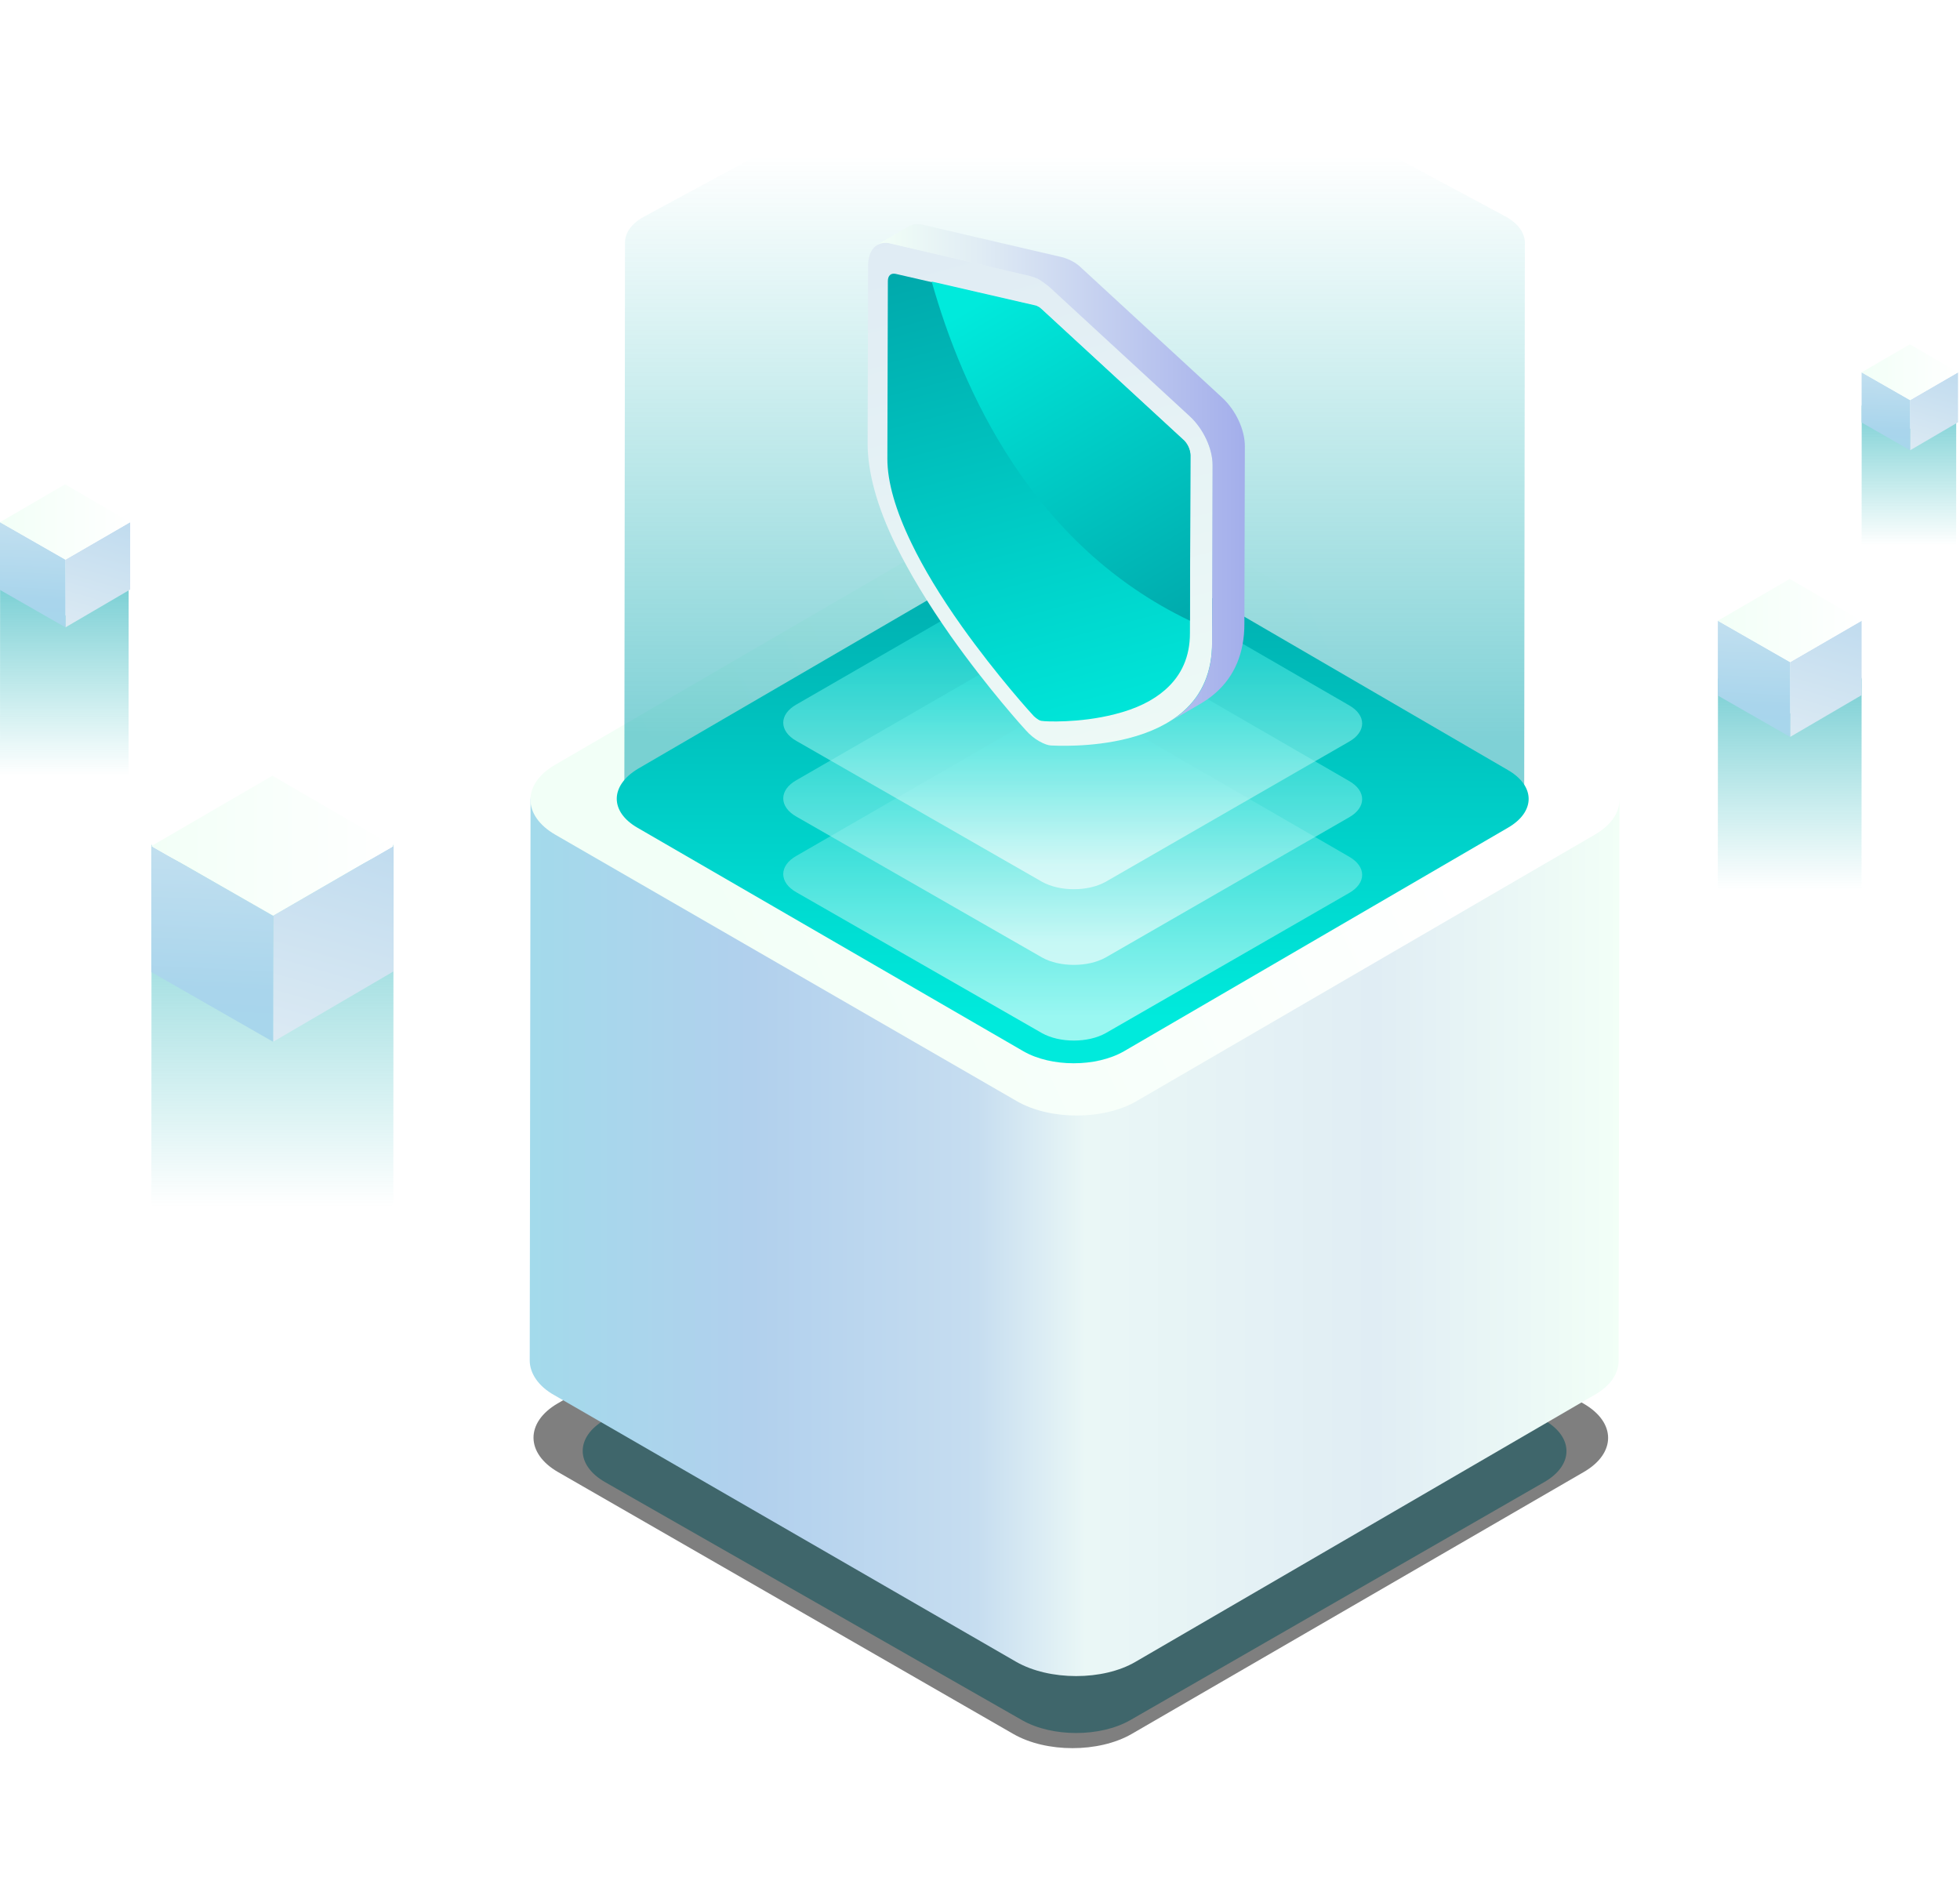 <svg xmlns="http://www.w3.org/2000/svg" width="518" height="498" viewBox="0 0 518 498" fill="none">
<g opacity="0.5" filter="url(#filter0_f)">
<path d="M408.055 375.271C415.982 379.777 415.982 387.223 408.055 391.729L298.676 454.62C290.75 459.127 278.068 459.127 270.142 454.62L159.97 391.729C152.043 387.223 152.043 379.777 159.771 375.271L269.151 312.38C277.077 307.873 289.759 307.873 297.685 312.38L408.055 375.271Z" fill="#009CAD"/>
</g>
<g opacity="0.5" filter="url(#filter1_f)">
<path d="M418.507 370.943C427.164 375.903 427.164 384.097 418.507 389.057L299.03 458.28C290.373 463.24 276.52 463.24 267.863 458.28L147.521 389.057C138.863 384.097 138.863 375.903 147.304 370.943L266.78 301.72C275.438 296.76 289.29 296.76 297.948 301.72L418.507 370.943Z" fill="black"/>
</g>
<path d="M421.42 219.712L300.341 290.122C291.567 295.167 277.529 295.167 268.755 290.122L146.8 219.712C142.413 217.08 140.219 213.79 140.219 210.5L140 359.548C140 362.838 142.193 366.347 146.58 368.76L268.536 439.17C277.31 444.215 291.567 444.215 300.122 439.17L421.2 368.76C425.587 366.347 427.781 363.057 427.781 359.548L428 210.5C428 214.01 425.806 217.3 421.42 219.712Z" fill="url(#paint0_linear)"/>
<path d="M421.42 202.193C430.194 207.238 430.194 215.573 421.42 220.618L300.341 291.028C291.568 296.073 277.53 296.073 268.756 291.028L146.8 220.618C138.026 215.573 138.026 207.238 146.581 202.193L267.659 131.784C276.433 126.739 290.471 126.739 299.245 131.784L421.42 202.193Z" fill="url(#paint1_linear)"/>
<path opacity="0.5" d="M170.438 207.918L270.496 153.79C277.746 149.911 289.347 149.911 296.598 153.79L397.381 207.918C401.006 209.941 402.819 212.471 402.819 215L403 64.119C403 61.59 401.187 58.892 397.562 57.037L296.779 2.909C289.529 -0.97 277.746 -0.97 270.677 2.909L170.619 57.037C166.994 58.892 165.181 61.421 165.181 64.119L165 215C165 212.302 166.813 209.773 170.438 207.918Z" fill="url(#paint2_linear)"/>
<path opacity="0.5" d="M33.223 154.955L18.929 162.256C17.893 162.779 16.236 162.779 15.2 162.256L0.803 154.955C0.285 154.682 0.026 154.341 0.026 154L0 204.351C0 204.693 0.259 205.056 0.777 205.307L15.174 212.608C16.21 213.131 17.893 213.131 18.903 212.608L33.197 205.307C33.715 205.056 33.974 204.715 33.974 204.351L34 154C34 154.364 33.741 154.705 33.223 154.955Z" fill="url(#paint3_linear)"/>
<path opacity="0.5" d="M102.538 224.797L75.631 238.533C73.682 239.517 70.562 239.517 68.612 238.533L41.511 224.797C40.536 224.284 40.049 223.642 40.049 223L40 317.729C40 318.371 40.487 319.055 41.462 319.526L68.564 333.262C70.513 334.246 73.682 334.246 75.583 333.262L102.489 319.526C103.464 319.055 103.951 318.413 103.951 317.729L104 223C104 223.685 103.513 224.327 102.538 224.797Z" fill="url(#paint4_linear)"/>
<path opacity="0.5" d="M491.132 180.052L475.156 188.096C473.998 188.672 472.146 188.672 470.989 188.096L454.897 180.052C454.318 179.752 454.029 179.376 454.029 179L454 234.472C454 234.848 454.289 235.249 454.868 235.524L470.96 243.568C472.117 244.144 473.998 244.144 475.127 243.568L491.103 235.524C491.682 235.249 491.971 234.873 491.971 234.472L492 179C492 179.401 491.711 179.777 491.132 180.052Z" fill="url(#paint5_linear)"/>
<path opacity="0.5" d="M516.429 107.696L505.919 113.017C505.157 113.399 503.938 113.399 503.177 113.017L492.59 107.696C492.209 107.497 492.019 107.249 492.019 107L492 143.697C492 143.945 492.19 144.211 492.571 144.393L503.158 149.714C503.919 150.095 505.157 150.095 505.899 149.714L516.41 144.393C516.791 144.211 516.981 143.962 516.981 143.697L517 107C517 107.265 516.81 107.514 516.429 107.696Z" fill="url(#paint6_linear)"/>
<path d="M398.481 203.486C405.84 207.704 405.84 214.559 398.481 218.778L297.035 277.836C289.676 282.055 277.85 282.055 270.491 277.836L168.519 218.778C161.16 214.559 161.16 207.704 168.519 203.222L269.965 144.164C277.324 139.945 289.15 139.945 296.509 144.164L398.481 203.486Z" fill="url(#paint7_linear)"/>
<path opacity="0.6" d="M356.502 226.374C361.166 228.989 361.166 233.414 356.502 236.029L292.22 273.039C287.556 275.654 280.053 275.654 275.389 273.039L210.498 235.827C205.834 233.213 205.834 228.787 210.498 226.173L274.983 188.961C279.647 186.346 287.15 186.346 291.814 188.961L356.502 226.374Z" fill="url(#paint8_linear)"/>
<path opacity="0.6" d="M356.502 206.374C361.166 208.989 361.166 213.414 356.502 216.029L292.22 253.039C287.556 255.654 280.053 255.654 275.389 253.039L210.498 215.827C205.834 213.213 205.834 208.787 210.498 206.173L274.983 168.961C279.647 166.346 287.15 166.346 291.814 168.961L356.502 206.374Z" fill="url(#paint9_linear)"/>
<path opacity="0.6" d="M356.502 186.374C361.166 188.989 361.166 193.414 356.502 196.029L292.22 233.039C287.556 235.654 280.053 235.654 275.389 233.039L210.498 195.827C205.834 193.213 205.834 188.787 210.498 186.173L274.983 148.961C279.647 146.346 287.15 146.346 291.814 148.961L356.502 186.374Z" fill="url(#paint10_linear)"/>
<path d="M34.4 138V155.8L17.3 165.8V147.9L34.4 138Z" fill="url(#paint11_linear)"/>
<path d="M17.3 147.9V165.8L0 155.9V138L17.3 147.9Z" fill="url(#paint12_linear)"/>
<path d="M34.4 138L17.3 147.9L0 138L17.2 128L34.4 138Z" fill="url(#paint13_linear)"/>
<path d="M517.481 98.407V111.593L504.815 119V105.741L517.481 98.407Z" fill="url(#paint14_linear)"/>
<path d="M504.815 105.741V119L492 111.667V98.407L504.815 105.741Z" fill="url(#paint15_linear)"/>
<path d="M517.481 98.407L504.815 105.741L492 98.407L504.741 91L517.481 98.407Z" fill="url(#paint16_linear)"/>
<path d="M492 164.047V183.709L473.11 194.756V174.983L492 164.047Z" fill="url(#paint17_linear)"/>
<path d="M473.11 174.983V194.756L454 183.82V164.047L473.11 174.983Z" fill="url(#paint18_linear)"/>
<path d="M492 164.047L473.11 174.983L454 164.047L473 153L492 164.047Z" fill="url(#paint19_linear)"/>
<path d="M104 223.605V256.721L72.186 275.326V242.023L104 223.605Z" fill="url(#paint20_linear)"/>
<path d="M72.186 242.023V275.326L40 256.907V223.605L72.186 242.023Z" fill="url(#paint21_linear)"/>
<path d="M104 223.605L72.186 242.023L40 223.605L72 205L104 223.605Z" fill="url(#paint22_linear)"/>
<path d="M274.884 73.9C275.648 74.409 276.54 75.046 277.304 75.683L314.484 109.935C318.049 113.245 320.469 118.466 320.469 122.795L320.341 169.78C320.341 177.42 317.795 183.532 312.701 187.988C309.136 191.172 304.17 193.591 298.186 195.119C288.254 197.666 278.449 197.029 278.068 197.029C276.922 197.029 275.776 196.52 274.63 195.883C273.484 195.246 272.21 194.228 271.192 193.082C270.81 192.7 261.005 181.877 251.201 167.997C245.216 159.466 240.378 151.444 236.812 144.187C231.719 133.873 229.3 124.705 229.3 117.192L229.427 70.207C229.427 65.878 231.846 63.459 235.539 64.35L272.72 73.009C273.229 73.136 273.993 73.518 274.884 73.9Z" fill="url(#paint23_linear)"/>
<path d="M323.015 105.096L285.835 70.844C285.071 70.08 284.179 69.443 283.415 69.061C282.524 68.552 281.76 68.297 280.996 68.043L243.816 59.384C242.415 59.002 241.142 59.257 240.25 59.766L231.719 64.732C232.738 64.223 233.884 63.968 235.284 64.35L272.465 73.009C273.229 73.263 274.12 73.518 274.884 74.027C275.648 74.537 276.54 75.173 277.304 75.81L314.484 110.062C318.049 113.373 320.469 118.593 320.469 122.922L320.341 169.907C320.341 177.547 317.795 183.659 312.701 188.116C311.428 189.262 310.028 190.28 308.372 191.172L316.903 186.206C318.431 185.314 319.959 184.296 321.233 183.15C326.326 178.693 328.873 172.454 328.873 164.942L329 117.956C329 113.5 326.581 108.407 323.015 105.096Z" fill="url(#paint24_linear)"/>
<path d="M274.63 81.285C274.884 81.412 275.139 81.667 275.394 81.922L312.574 116.174C313.72 117.192 314.611 118.975 314.611 120.376L314.484 167.361C314.484 173.473 312.32 178.439 307.99 182.259C304.68 185.187 300.223 187.352 294.621 188.752C285.198 191.172 275.903 190.662 275.521 190.535C275.139 190.535 274.757 190.408 274.375 190.153C273.993 189.898 273.611 189.644 273.229 189.262C272.847 188.88 263.552 178.693 254.129 165.451C248.527 157.556 244.07 150.171 240.887 143.55C236.685 134.891 234.52 127.379 234.52 121.267L234.648 74.282C234.648 72.881 235.412 72.117 236.685 72.372L273.866 80.903C274.12 81.031 274.375 81.158 274.63 81.285Z" fill="url(#paint25_linear)"/>
<path d="M275.394 81.794C275.139 81.54 274.884 81.412 274.63 81.158C274.375 81.031 274.12 80.903 273.866 80.776L246.235 74.409C254.384 103.313 272.847 144.187 314.484 164.05L314.611 120.248C314.611 118.848 313.848 117.065 312.574 116.047L275.394 81.794Z" fill="url(#paint26_linear)"/>
<defs>
<filter id="filter0_f" x="114" y="269" width="340" height="229" filterUnits="userSpaceOnUse" color-interpolation-filters="sRGB">
<feFlood flood-opacity="0" result="BackgroundImageFix"/>
<feBlend mode="normal" in="SourceGraphic" in2="BackgroundImageFix" result="shape"/>
<feGaussianBlur stdDeviation="20" result="effect1_foregroundBlur"/>
</filter>
<filter id="filter1_f" x="121" y="278" width="324" height="204" filterUnits="userSpaceOnUse" color-interpolation-filters="sRGB">
<feFlood flood-opacity="0" result="BackgroundImageFix"/>
<feBlend mode="normal" in="SourceGraphic" in2="BackgroundImageFix" result="shape"/>
<feGaussianBlur stdDeviation="10" result="effect1_foregroundBlur"/>
</filter>
<linearGradient id="paint0_linear" x1="140" y1="306" x2="428" y2="306" gradientUnits="userSpaceOnUse">
<stop stop-color="#A3DAEB"/>
<stop offset="0.203" stop-color="#B1D0ED"/>
<stop offset="0.411" stop-color="#C6DDF0"/>
<stop offset="0.51" stop-color="#EAF7F6"/>
<stop offset="0.776" stop-color="#E0EDF4"/>
<stop offset="1" stop-color="#F2FFF7"/>
</linearGradient>
<linearGradient id="paint1_linear" x1="192.299" y1="254.56" x2="360.609" y2="175.273" gradientUnits="userSpaceOnUse">
<stop stop-color="#F2FFF7"/>
<stop offset="1" stop-color="white"/>
</linearGradient>
<linearGradient id="paint2_linear" x1="284" y1="194.524" x2="284" y2="40.952" gradientUnits="userSpaceOnUse">
<stop stop-color="#00A3AD"/>
<stop offset="1" stop-color="#00ABAD" stop-opacity="0"/>
</linearGradient>
<linearGradient id="paint3_linear" x1="17" y1="156.762" x2="17" y2="205" gradientUnits="userSpaceOnUse">
<stop stop-color="#00A3AD"/>
<stop offset="1" stop-color="#00ABAD" stop-opacity="0"/>
</linearGradient>
<linearGradient id="paint4_linear" x1="72" y1="228.196" x2="72" y2="318.949" gradientUnits="userSpaceOnUse">
<stop stop-color="#00A3AD"/>
<stop offset="1" stop-color="#00ABAD" stop-opacity="0"/>
</linearGradient>
<linearGradient id="paint5_linear" x1="473" y1="182.043" x2="473" y2="235.186" gradientUnits="userSpaceOnUse">
<stop stop-color="#00A3AD"/>
<stop offset="1" stop-color="#00ABAD" stop-opacity="0"/>
</linearGradient>
<linearGradient id="paint6_linear" x1="504.5" y1="109.013" x2="504.5" y2="144.17" gradientUnits="userSpaceOnUse">
<stop stop-color="#00A3AD"/>
<stop offset="1" stop-color="#00ABAD" stop-opacity="0"/>
</linearGradient>
<linearGradient id="paint7_linear" x1="283.61" y1="269.087" x2="284" y2="141" gradientUnits="userSpaceOnUse">
<stop stop-color="#00EADC"/>
<stop offset="1" stop-color="#00A8AB"/>
</linearGradient>
<linearGradient id="paint8_linear" x1="283.483" y1="268.567" x2="283.483" y2="195.608" gradientUnits="userSpaceOnUse">
<stop stop-color="white"/>
<stop offset="1" stop-color="#00DAD1"/>
</linearGradient>
<linearGradient id="paint9_linear" x1="283.483" y1="248.567" x2="283.483" y2="175.608" gradientUnits="userSpaceOnUse">
<stop stop-color="white"/>
<stop offset="1" stop-color="#00DAD1"/>
</linearGradient>
<linearGradient id="paint10_linear" x1="283.483" y1="228.567" x2="283.483" y2="155.608" gradientUnits="userSpaceOnUse">
<stop stop-color="white"/>
<stop offset="1" stop-color="#00DAD1"/>
</linearGradient>
<linearGradient id="paint11_linear" x1="40.135" y1="102.12" x2="12.374" y2="198.805" gradientUnits="userSpaceOnUse">
<stop stop-color="#A7D7EB"/>
<stop offset="0.154" stop-color="#AED2EC"/>
<stop offset="0.719" stop-color="#E0ECF4"/>
<stop offset="1" stop-color="#F2FFF7"/>
</linearGradient>
<linearGradient id="paint12_linear" x1="7.752" y1="170.519" x2="11.581" y2="91.066" gradientUnits="userSpaceOnUse">
<stop stop-color="#A6D7EB"/>
<stop offset="0.154" stop-color="#A9D5EC"/>
<stop offset="0.719" stop-color="#E0ECF4"/>
<stop offset="1" stop-color="#F2FFF7"/>
</linearGradient>
<linearGradient id="paint13_linear" x1="0.036" y1="137.985" x2="34.423" y2="137.985" gradientUnits="userSpaceOnUse">
<stop stop-color="#F2FFF7"/>
<stop offset="1" stop-color="white"/>
</linearGradient>
<linearGradient id="paint14_linear" x1="521.729" y1="71.83" x2="501.166" y2="143.448" gradientUnits="userSpaceOnUse">
<stop stop-color="#A7D7EB"/>
<stop offset="0.154" stop-color="#AED2EC"/>
<stop offset="0.719" stop-color="#E0ECF4"/>
<stop offset="1" stop-color="#F2FFF7"/>
</linearGradient>
<linearGradient id="paint15_linear" x1="497.742" y1="122.496" x2="500.578" y2="63.641" gradientUnits="userSpaceOnUse">
<stop stop-color="#A6D7EB"/>
<stop offset="0.154" stop-color="#A9D5EC"/>
<stop offset="0.719" stop-color="#E0ECF4"/>
<stop offset="1" stop-color="#F2FFF7"/>
</linearGradient>
<linearGradient id="paint16_linear" x1="492.027" y1="98.397" x2="517.499" y2="98.397" gradientUnits="userSpaceOnUse">
<stop stop-color="#F2FFF7"/>
<stop offset="1" stop-color="white"/>
</linearGradient>
<linearGradient id="paint17_linear" x1="498.335" y1="124.412" x2="467.668" y2="231.215" gradientUnits="userSpaceOnUse">
<stop stop-color="#A7D7EB"/>
<stop offset="0.154" stop-color="#AED2EC"/>
<stop offset="0.719" stop-color="#E0ECF4"/>
<stop offset="1" stop-color="#F2FFF7"/>
</linearGradient>
<linearGradient id="paint18_linear" x1="462.563" y1="199.969" x2="466.793" y2="112.2" gradientUnits="userSpaceOnUse">
<stop stop-color="#A6D7EB"/>
<stop offset="0.154" stop-color="#A9D5EC"/>
<stop offset="0.719" stop-color="#E0ECF4"/>
<stop offset="1" stop-color="#F2FFF7"/>
</linearGradient>
<linearGradient id="paint19_linear" x1="454.04" y1="164.03" x2="492.026" y2="164.03" gradientUnits="userSpaceOnUse">
<stop stop-color="#F2FFF7"/>
<stop offset="1" stop-color="white"/>
</linearGradient>
<linearGradient id="paint20_linear" x1="114.669" y1="156.851" x2="63.02" y2="336.73" gradientUnits="userSpaceOnUse">
<stop stop-color="#A7D7EB"/>
<stop offset="0.154" stop-color="#AED2EC"/>
<stop offset="0.719" stop-color="#E0ECF4"/>
<stop offset="1" stop-color="#F2FFF7"/>
</linearGradient>
<linearGradient id="paint21_linear" x1="54.422" y1="284.105" x2="61.545" y2="136.285" gradientUnits="userSpaceOnUse">
<stop stop-color="#A6D7EB"/>
<stop offset="0.154" stop-color="#A9D5EC"/>
<stop offset="0.719" stop-color="#E0ECF4"/>
<stop offset="1" stop-color="#F2FFF7"/>
</linearGradient>
<linearGradient id="paint22_linear" x1="40.068" y1="223.577" x2="104.043" y2="223.577" gradientUnits="userSpaceOnUse">
<stop stop-color="#F2FFF7"/>
<stop offset="1" stop-color="white"/>
</linearGradient>
<linearGradient id="paint23_linear" x1="250.413" y1="34.264" x2="309.623" y2="247.999" gradientUnits="userSpaceOnUse">
<stop stop-color="#DDE9F4"/>
<stop offset="0.137" stop-color="#E0ECF4"/>
<stop offset="1" stop-color="#F2FFF7"/>
</linearGradient>
<linearGradient id="paint24_linear" x1="231.559" y1="125.17" x2="328.992" y2="125.17" gradientUnits="userSpaceOnUse">
<stop stop-color="#F2FFF7"/>
<stop offset="0.281" stop-color="#E0ECF4"/>
<stop offset="0.846" stop-color="#B1BCED"/>
<stop offset="1" stop-color="#A3AEEB"/>
</linearGradient>
<linearGradient id="paint25_linear" x1="294.769" y1="199.115" x2="259.152" y2="64.464" gradientUnits="userSpaceOnUse">
<stop stop-color="#00EADC"/>
<stop offset="1" stop-color="#00A8AB"/>
</linearGradient>
<linearGradient id="paint26_linear" x1="264.741" y1="76.322" x2="317.552" y2="165.694" gradientUnits="userSpaceOnUse">
<stop stop-color="#00EADC"/>
<stop offset="1" stop-color="#00A8AB"/>
</linearGradient>
</defs>
</svg>